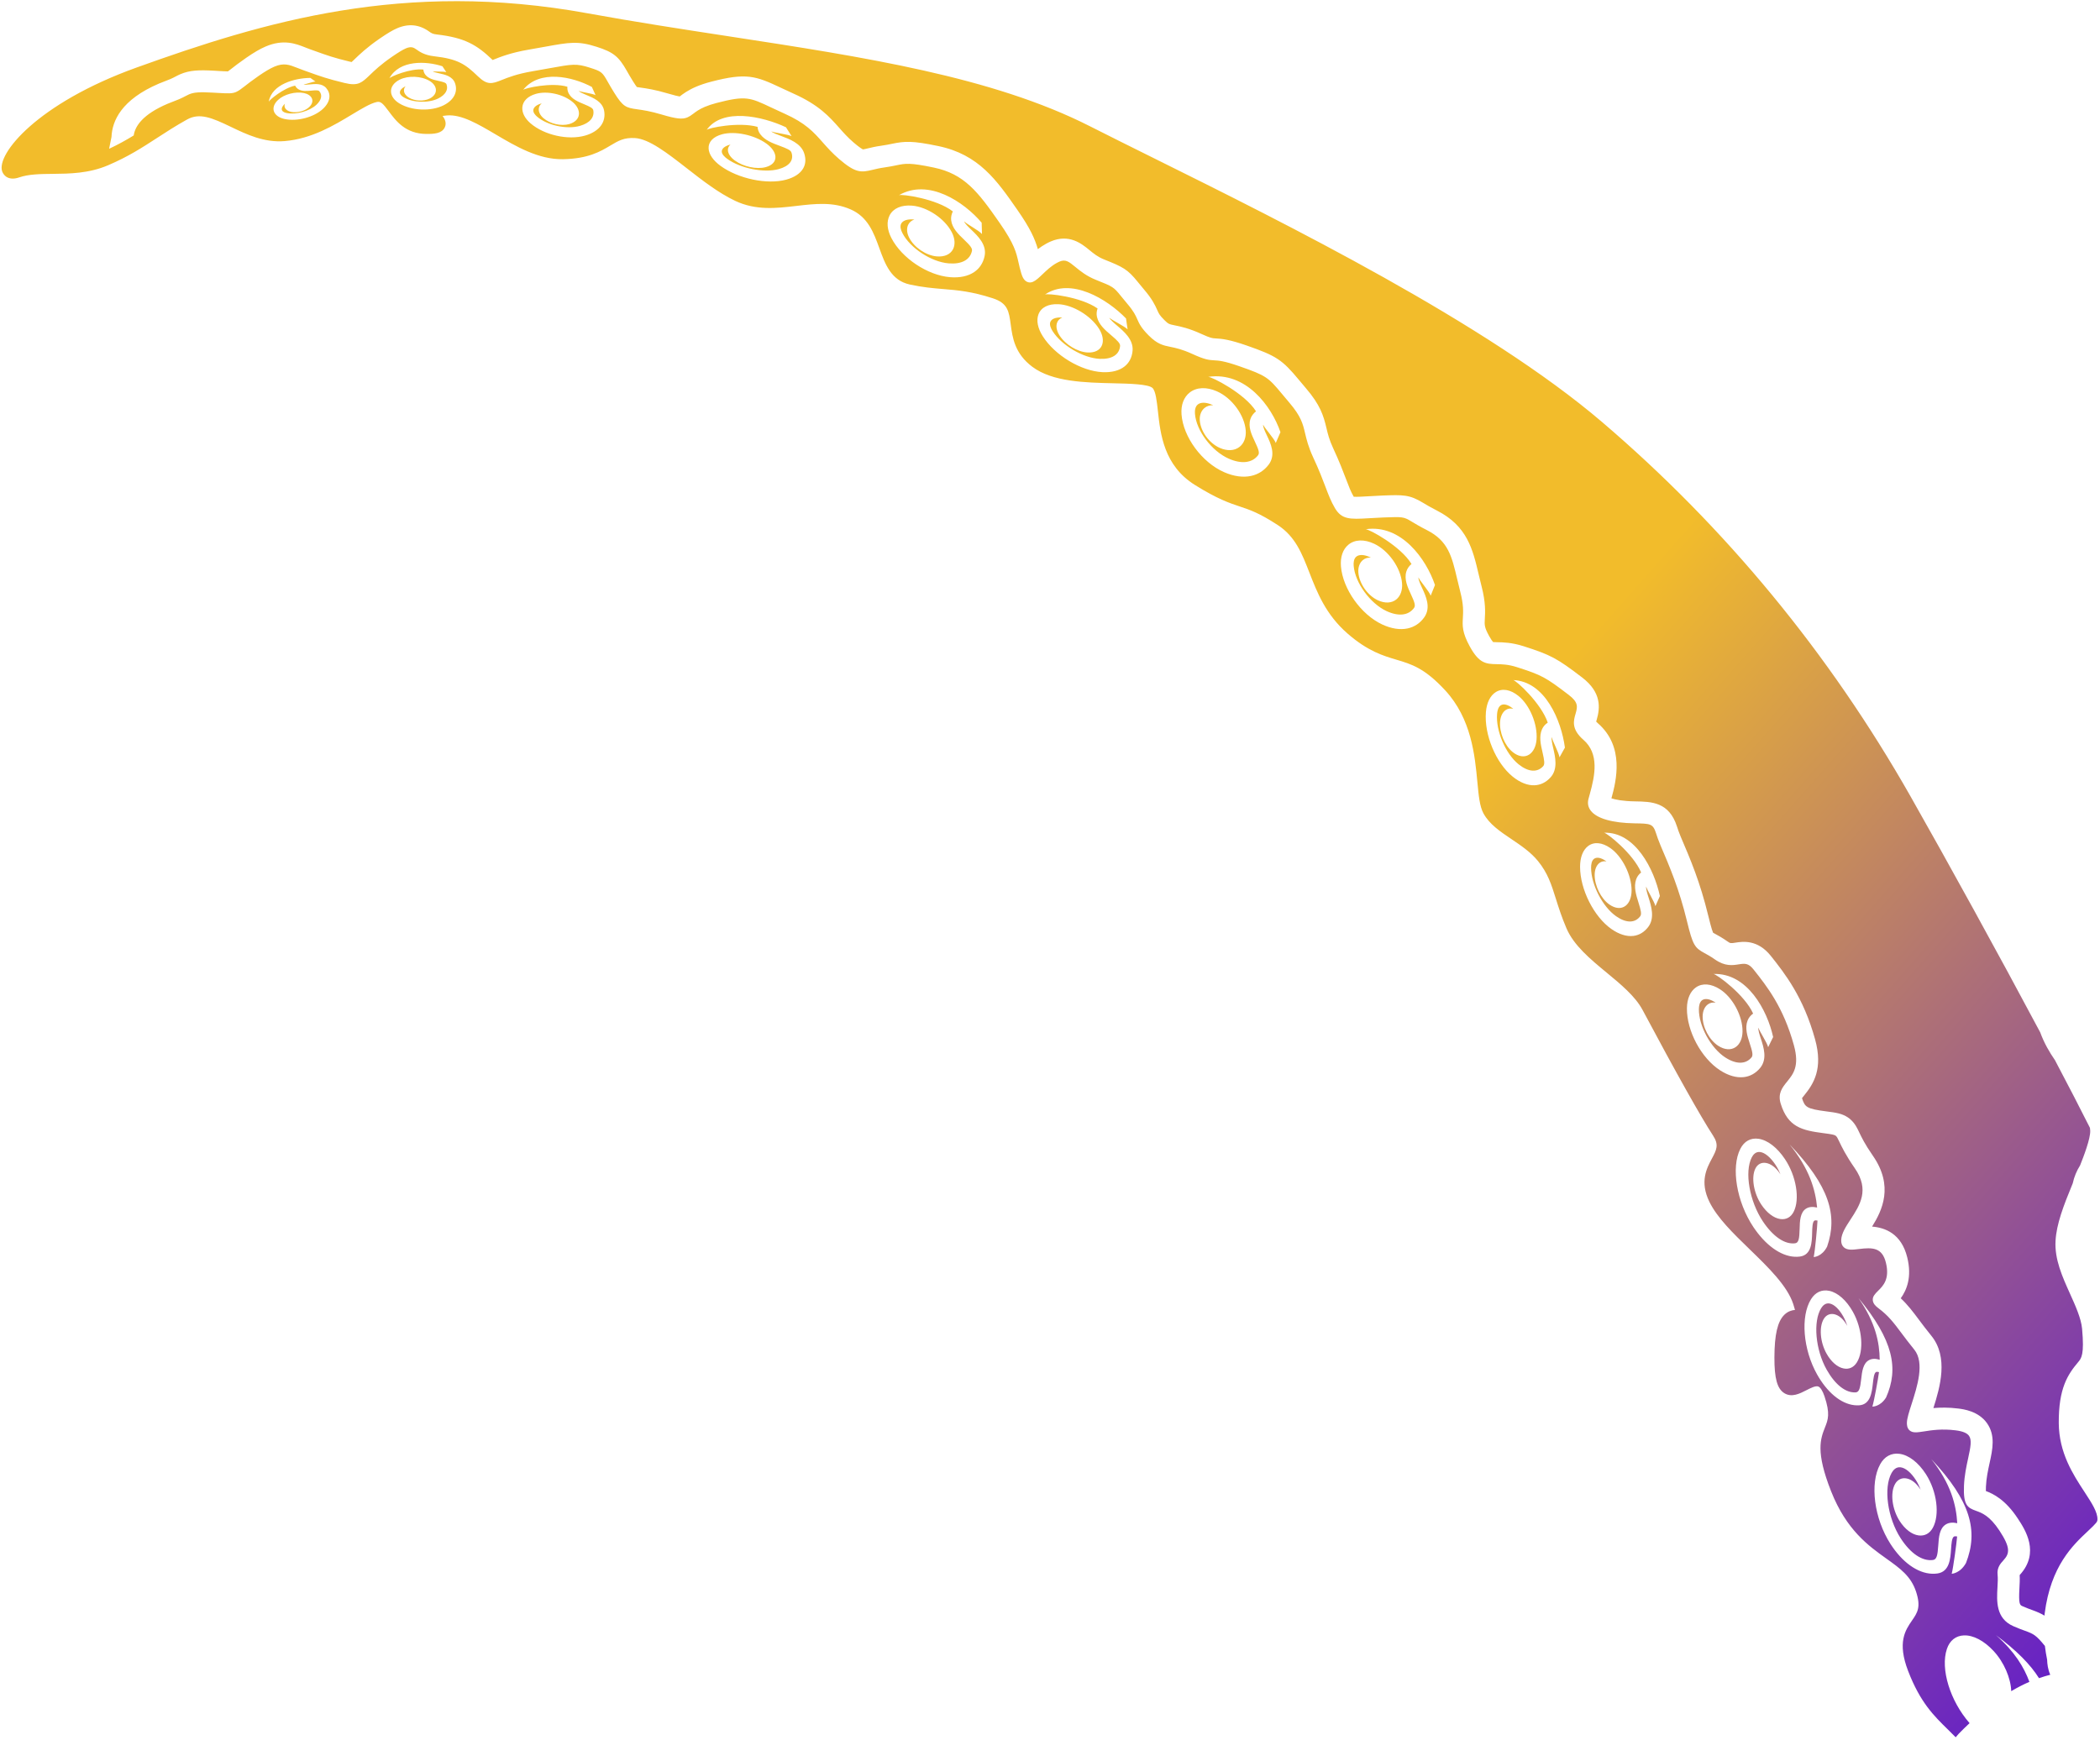 <svg width="415" height="344" viewBox="0 0 415 344" fill="none" xmlns="http://www.w3.org/2000/svg">
<path d="M62.54 20.698C61.19 21.972 58.492 22.724 56.646 22.341C56.312 22.271 55.882 22.124 55.736 21.81C55.581 21.475 55.766 21.012 56.236 20.569C56.259 20.547 56.287 20.522 56.309 20.502C56.197 20.773 56.197 21.052 56.318 21.309C56.499 21.699 56.941 21.992 57.523 22.114C58.723 22.363 60.263 21.958 61.099 21.168C61.69 20.61 61.878 19.971 61.618 19.417C61.387 18.923 60.822 18.549 60.066 18.393C58.377 18.041 56.124 18.643 54.94 19.763C54.116 20.54 53.846 21.418 54.197 22.171C54.51 22.835 55.252 23.319 56.288 23.535C58.768 24.051 62.084 23.16 63.837 21.504C64.602 20.78 65.024 20.007 65.095 19.259C65.158 18.6 64.946 17.96 64.454 17.392C63.634 16.445 62.245 16.585 61.233 16.686C60.791 16.73 60.207 16.787 59.992 16.697C60.449 16.663 61.841 16.128 62.348 16.127L61.342 15.403C58.284 15.414 53.708 16.64 53.11 20.107C53.174 19.804 56.063 17.373 58.325 16.928C58.469 17.221 58.679 17.464 58.968 17.64C59.723 18.096 60.681 18.001 61.528 17.916C62.481 17.821 62.909 17.816 63.102 18.035C63.747 18.78 63.541 19.75 62.54 20.698V20.698ZM78.932 20.449C81.329 21.898 85.159 22.061 87.65 20.822C88.737 20.278 89.487 19.559 89.853 18.745C90.177 18.028 90.207 17.236 89.914 16.426C89.424 15.075 87.913 14.742 86.811 14.5C86.329 14.394 85.693 14.251 85.503 14.076C85.997 14.198 87.668 14.089 88.199 14.266L87.431 13.099C84.218 12.038 78.931 11.806 76.941 15.484C77.126 15.169 81.117 13.454 83.665 13.752C83.701 14.131 83.824 14.477 84.06 14.775C84.673 15.553 85.716 15.783 86.638 15.985C87.677 16.212 88.128 16.357 88.242 16.671C88.625 17.733 88.03 18.749 86.606 19.461C84.688 20.416 81.559 20.312 79.776 19.233C79.452 19.038 79.061 18.721 79.03 18.317C78.998 17.889 79.375 17.433 80.042 17.101C80.075 17.084 80.11 17.067 80.147 17.051C79.92 17.318 79.81 17.629 79.833 17.959C79.873 18.461 80.219 18.946 80.785 19.286C81.946 19.989 83.719 20.074 84.91 19.483C85.75 19.064 86.197 18.413 86.143 17.7C86.093 17.064 85.647 16.448 84.916 16.006C83.281 15.017 80.683 14.9 78.997 15.74C77.827 16.322 77.198 17.213 77.273 18.183C77.339 19.037 77.93 19.843 78.932 20.449V20.449ZM104.834 24.373C107.532 26.706 112.283 27.771 115.651 26.796C117.123 26.37 118.205 25.649 118.833 24.723C119.384 23.908 119.584 22.936 119.383 21.867C119.051 20.084 117.23 19.332 115.902 18.783C115.323 18.545 114.559 18.225 114.355 17.965C114.946 18.228 117.057 18.468 117.687 18.806L116.965 17.188C113.166 15.152 106.61 13.673 103.367 17.779C103.663 17.429 109.002 16.207 112.124 17.147C112.092 17.627 112.174 18.082 112.407 18.505C113.013 19.604 114.27 20.124 115.381 20.582C116.632 21.098 117.165 21.379 117.243 21.793C117.507 23.195 116.551 24.319 114.626 24.878C112.031 25.628 108.146 24.795 106.136 23.057C105.774 22.744 105.349 22.262 105.393 21.757C105.441 21.217 106.005 20.74 106.908 20.478C106.953 20.463 107.002 20.452 107.049 20.44C106.711 20.718 106.509 21.078 106.473 21.495C106.418 22.124 106.75 22.801 107.386 23.35C108.694 24.482 110.893 24.987 112.501 24.522C113.638 24.193 114.331 23.49 114.408 22.595C114.478 21.796 114.047 20.931 113.224 20.22C111.385 18.628 108.16 17.899 105.882 18.559C104.301 19.016 103.331 19.976 103.225 21.193C103.133 22.266 103.704 23.395 104.834 24.373V24.373ZM142.413 32.804C145.924 35.345 151.61 36.535 155.363 35.513C156.999 35.065 158.139 34.295 158.717 33.304C159.226 32.429 159.299 31.382 158.896 30.226C158.22 28.301 155.985 27.476 154.354 26.873C153.643 26.61 152.703 26.259 152.426 25.976C153.155 26.265 155.645 26.544 156.429 26.912L155.33 25.162C150.593 22.933 142.743 21.282 139.643 25.683C139.931 25.308 145.928 24.035 149.705 25.076C149.746 25.594 149.917 26.085 150.252 26.541C151.134 27.734 152.679 28.305 154.041 28.808C155.574 29.374 156.242 29.682 156.4 30.13C156.93 31.644 156.005 32.849 153.86 33.434C150.972 34.221 146.325 33.29 143.713 31.399C143.24 31.057 142.669 30.535 142.639 29.989C142.607 29.41 143.185 28.898 144.19 28.623C144.241 28.609 144.296 28.596 144.349 28.583C144 28.88 143.825 29.268 143.85 29.715C143.888 30.394 144.384 31.127 145.212 31.726C146.913 32.959 149.546 33.521 151.338 33.033C152.603 32.688 153.294 31.935 153.239 30.97C153.19 30.111 152.55 29.175 151.48 28.399C149.086 26.667 145.227 25.853 142.689 26.545C140.927 27.025 139.958 28.052 140.033 29.364C140.1 30.52 140.945 31.741 142.413 32.804V32.804ZM187.751 54.792C189.698 54.95 191.329 54.585 192.524 53.773C193.574 53.06 194.284 51.998 194.571 50.644C195.048 48.385 193.263 46.676 191.962 45.428C191.393 44.885 190.647 44.163 190.534 43.764C191.104 44.34 193.481 45.577 194.059 46.261L193.996 44.022C190.503 39.903 183.48 35.199 177.64 38.592C178.163 38.312 185.067 39.273 188.298 41.792C188.025 42.344 187.903 42.92 187.969 43.524C188.147 45.098 189.379 46.28 190.466 47.32C191.694 48.495 192.186 49.068 192.077 49.593C191.703 51.37 190.026 52.268 187.477 52.061C184.046 51.78 179.859 49.043 178.336 46.082C178.061 45.547 177.794 44.787 178.092 44.209C178.412 43.593 179.314 43.283 180.508 43.379C180.569 43.385 180.632 43.392 180.693 43.399C180.158 43.576 179.743 43.911 179.496 44.386C179.123 45.105 179.187 46.058 179.671 46.993C180.663 48.92 183.014 50.509 185.142 50.684C186.645 50.807 187.807 50.287 188.336 49.263C188.806 48.351 188.72 47.134 188.097 45.922C186.702 43.21 183.245 40.895 180.234 40.649C178.14 40.477 176.525 41.175 175.806 42.566C175.174 43.794 175.297 45.386 176.154 47.05C178.203 51.027 183.295 54.426 187.751 54.792V54.792ZM206.063 66.453C208.446 70.231 213.63 73.355 217.869 73.565C219.72 73.654 221.217 73.249 222.248 72.426C223.154 71.701 223.703 70.652 223.818 69.333C224.01 67.132 222.134 65.539 220.765 64.375C220.169 63.869 219.384 63.192 219.231 62.81C219.834 63.35 222.215 64.469 222.837 65.111L222.522 62.947C218.762 59.077 211.61 54.757 206.496 58.226C206.957 57.94 213.568 58.645 216.901 60.977C216.707 61.519 216.655 62.08 216.788 62.663C217.136 64.178 218.432 65.28 219.576 66.252C220.863 67.347 221.394 67.886 221.35 68.397C221.2 70.127 219.723 71.049 217.3 70.934C214.035 70.771 209.78 68.26 208.006 65.447C207.686 64.939 207.349 64.212 207.564 63.643C207.795 63.038 208.608 62.707 209.744 62.763C209.802 62.766 209.861 62.771 209.921 62.776C209.436 62.963 209.084 63.301 208.906 63.769C208.637 64.477 208.806 65.394 209.367 66.284C210.523 68.116 212.918 69.575 214.941 69.677C216.37 69.747 217.408 69.206 217.789 68.2C218.129 67.301 217.908 66.127 217.182 64.977C215.559 62.399 212.04 60.272 209.175 60.132C207.182 60.033 205.741 60.759 205.224 62.128C204.767 63.335 205.065 64.871 206.063 66.453V66.453ZM241.907 93.335C243.822 94.178 245.65 94.416 247.228 94.079C248.614 93.782 249.808 93.037 250.701 91.865C252.185 89.911 251.121 87.668 250.343 86.032C250.004 85.318 249.561 84.372 249.623 83.957C249.95 84.703 251.829 86.713 252.116 87.562L253.042 85.434C251.298 80.316 246.21 73.388 238.749 74.498C239.405 74.42 246.029 77.785 248.212 81.307C247.69 81.727 247.308 82.224 247.11 82.818C246.597 84.361 247.332 85.912 247.981 87.278C248.714 88.819 248.965 89.534 248.62 89.987C247.452 91.525 245.343 91.772 242.835 90.67C239.456 89.181 236.394 85.116 236.148 81.789C236.103 81.187 236.166 80.378 236.727 79.94C237.324 79.475 238.382 79.504 239.558 80.022C239.62 80.048 239.679 80.076 239.74 80.105C239.114 80.081 238.544 80.248 238.082 80.606C237.383 81.152 237.027 82.067 237.106 83.12C237.267 85.287 238.965 87.618 241.058 88.541C242.537 89.193 243.956 89.119 244.947 88.344C245.832 87.654 246.28 86.48 246.181 85.117C245.955 82.07 243.453 78.661 240.486 77.355C238.427 76.448 236.47 76.528 235.12 77.581C233.932 78.508 233.353 80.051 233.491 81.92C233.824 86.389 237.519 91.403 241.907 93.335V93.335ZM273.142 123.436C274.971 124.291 276.706 124.543 278.196 124.219C279.505 123.933 280.627 123.2 281.453 122.038C282.832 120.1 281.789 117.856 281.028 116.215C280.697 115.501 280.264 114.554 280.315 114.14C280.636 114.887 282.447 116.908 282.732 117.755L283.578 115.641C281.85 110.52 276.924 103.571 269.871 104.619C270.493 104.548 276.818 107.955 278.939 111.485C278.45 111.902 278.097 112.394 277.919 112.983C277.453 114.52 278.174 116.072 278.81 117.441C279.526 118.983 279.775 119.698 279.454 120.149C278.37 121.673 276.377 121.903 273.981 120.784C270.759 119.273 267.797 115.194 267.514 111.873C267.462 111.272 267.51 110.465 268.035 110.031C268.594 109.574 269.597 109.61 270.72 110.135C270.778 110.161 270.835 110.191 270.893 110.22C270.3 110.192 269.763 110.354 269.33 110.708C268.676 111.246 268.351 112.158 268.441 113.208C268.626 115.371 270.27 117.71 272.267 118.647C273.68 119.309 275.022 119.245 275.95 118.482C276.778 117.799 277.187 116.63 277.07 115.27C276.813 112.228 274.39 108.809 271.56 107.484C269.595 106.562 267.742 106.627 266.479 107.666C265.366 108.582 264.841 110.116 264.998 111.983C265.379 116.443 268.955 121.475 273.142 123.436V123.436ZM298.949 153.528C300.407 154.705 301.882 155.272 303.228 155.228C304.414 155.187 305.506 154.672 306.407 153.681C307.913 152.031 307.353 149.632 306.946 147.881C306.769 147.117 306.54 146.106 306.649 145.71C306.812 146.502 308.075 148.822 308.189 149.707L309.257 147.785C308.551 142.433 305.344 134.697 299.036 134.43C299.589 134.473 304.568 138.987 305.864 142.846C305.374 143.167 304.99 143.587 304.741 144.132C304.097 145.557 304.482 147.214 304.823 148.677C305.206 150.325 305.309 151.074 304.961 151.457C303.779 152.756 302.006 152.616 300.094 151.074C297.522 148.998 295.58 144.443 295.85 141.126C295.9 140.528 296.068 139.743 296.594 139.413C297.152 139.066 298.02 139.286 298.915 140.009C298.96 140.045 299.007 140.085 299.052 140.123C298.54 139.986 298.047 140.047 297.614 140.315C296.961 140.725 296.537 141.561 296.451 142.611C296.275 144.77 297.341 147.371 298.936 148.661C300.06 149.569 301.24 149.755 302.167 149.175C302.996 148.656 303.534 147.582 303.646 146.223C303.895 143.186 302.319 139.379 300.06 137.556C298.493 136.289 296.868 136.011 295.606 136.802C294.492 137.498 293.796 138.908 293.643 140.773C293.28 145.227 295.609 150.83 298.949 153.528V153.528ZM318.455 183.648C319.971 184.707 321.451 185.158 322.759 185.009C323.911 184.876 324.931 184.278 325.729 183.223C327.059 181.46 326.32 179.113 325.781 177.397C325.545 176.651 325.24 175.661 325.315 175.258C325.538 176.037 326.955 178.248 327.141 179.122L328.023 177.121C326.899 171.845 323.149 164.385 316.987 164.61C317.528 164.609 322.741 168.719 324.318 172.466C323.866 172.823 323.526 173.27 323.33 173.835C322.818 175.304 323.327 176.926 323.777 178.357C324.286 179.97 324.448 180.708 324.14 181.117C323.095 182.504 321.356 182.501 319.37 181.113C316.698 179.245 314.435 174.857 314.429 171.531C314.428 170.929 314.527 170.133 315.012 169.767C315.528 169.376 316.392 169.528 317.321 170.18C317.37 170.212 317.418 170.247 317.464 170.282C316.955 170.185 316.479 170.283 316.08 170.585C315.476 171.043 315.132 171.909 315.134 172.962C315.137 175.128 316.389 177.638 318.045 178.798C319.215 179.616 320.379 179.708 321.236 179.06C321.999 178.477 322.435 177.367 322.433 176.003C322.429 172.958 320.584 169.286 318.238 167.645C316.606 166.504 315.003 166.354 313.838 167.24C312.812 168.02 312.249 169.48 312.251 171.351C312.258 175.818 314.983 181.22 318.455 183.648V183.648ZM346.506 242.559C346.79 242.98 347.081 243.384 347.378 243.766C349.926 247.035 352.962 248.748 355.688 248.39C357.996 248.084 358.062 245.564 358.11 243.721C358.137 242.695 358.168 241.53 358.56 241.29C358.681 241.216 358.895 241.216 359.173 241.272C359.114 242.676 358.682 247.259 358.422 248.487C358.422 248.487 360.032 248.451 361.07 246.426C363.207 240.251 361.531 234.452 353.638 226.202C357.594 231.054 358.757 235.173 359.097 238.701C358.209 238.494 357.493 238.559 356.93 238.904C355.727 239.645 355.681 241.397 355.639 242.939C355.589 244.854 355.455 245.671 354.755 245.763C352.719 246.03 350.401 244.454 348.387 241.449C345.727 237.463 344.712 231.668 346.172 228.796C346.457 228.239 346.983 227.6 347.87 227.728C348.798 227.863 349.888 228.775 350.863 230.241C351.253 230.823 351.584 231.469 351.851 232.137C351.815 232.083 351.78 232.027 351.745 231.975C350.952 230.783 349.931 230.02 348.948 229.877C348.068 229.749 347.325 230.145 346.912 230.96C346.032 232.683 346.543 235.828 348.074 238.122C349.156 239.74 350.518 240.781 351.812 240.969C352.964 241.138 353.905 240.63 354.462 239.538C355.732 237.046 354.977 232.474 352.744 229.133C351.217 226.838 349.311 225.369 347.531 225.108C345.969 224.883 344.69 225.585 343.925 227.089C342.046 230.781 343.18 237.576 346.506 242.559V242.559ZM359.091 271.69C359.328 272.111 359.575 272.511 359.827 272.892C362.001 276.156 364.768 277.966 367.408 277.791C369.642 277.643 369.911 275.247 370.109 273.5C370.217 272.527 370.342 271.42 370.738 271.214C370.861 271.152 371.067 271.165 371.326 271.233C371.155 272.565 370.366 276.896 370.018 278.048C370.018 278.048 371.561 278.11 372.723 276.248C375.274 270.509 374.143 264.894 367.259 256.573C370.651 261.423 371.428 265.409 371.465 268.786C370.631 268.534 369.939 268.553 369.372 268.849C368.16 269.481 367.972 271.14 367.808 272.606C367.603 274.424 367.407 275.19 366.729 275.235C364.756 275.367 362.667 273.73 360.984 270.749C358.761 266.8 358.263 261.228 359.897 258.589C360.216 258.073 360.772 257.499 361.61 257.677C362.487 257.859 363.457 258.792 364.272 260.243C364.598 260.821 364.861 261.455 365.062 262.105C365.033 262.052 365.003 261.997 364.975 261.945C364.312 260.767 363.396 259.977 362.467 259.783C361.636 259.607 360.891 259.94 360.428 260.688C359.446 262.272 359.678 265.294 360.956 267.568C361.86 269.174 363.079 270.244 364.301 270.502C365.393 270.732 366.335 270.305 366.958 269.3C368.378 267.007 368.028 262.616 366.163 259.303C364.89 257.029 363.182 255.518 361.5 255.165C360.025 254.853 358.742 255.445 357.886 256.828C355.783 260.224 356.313 266.753 359.091 271.69V271.69ZM373.599 305.206C373.877 305.637 374.161 306.044 374.454 306.43C376.96 309.731 380.034 311.436 382.87 311.033C385.269 310.691 385.44 308.116 385.566 306.236C385.636 305.188 385.714 303.998 386.13 303.748C386.258 303.668 386.482 303.665 386.766 303.718C386.646 305.154 386.013 309.837 385.695 311.094C385.695 311.094 387.362 311.036 388.521 308.954C390.983 302.621 389.484 296.725 381.647 288.411C385.546 293.311 386.584 297.498 386.792 301.097C385.88 300.898 385.135 300.972 384.54 301.334C383.262 302.107 383.143 303.894 383.039 305.471C382.908 307.426 382.738 308.261 382.009 308.365C379.891 308.664 377.554 307.09 375.592 304.05C372.999 300.016 372.184 294.115 373.814 291.164C374.131 290.589 374.701 289.93 375.614 290.05C376.569 290.176 377.662 291.089 378.612 292.574C378.991 293.162 379.308 293.818 379.556 294.495C379.523 294.438 379.488 294.386 379.453 294.331C378.679 293.125 377.654 292.36 376.644 292.228C375.737 292.109 374.952 292.524 374.491 293.361C373.51 295.13 373.911 298.337 375.403 300.658C376.458 302.296 377.825 303.338 379.156 303.514C380.345 303.669 381.339 303.137 381.958 302.014C383.376 299.45 382.779 294.796 380.604 291.415C379.114 289.093 377.202 287.62 375.369 287.381C373.763 287.171 372.409 287.905 371.556 289.45C369.461 293.246 370.357 300.166 373.599 305.206V305.206ZM347.97 205.285C347.725 204.539 347.407 203.55 347.494 203.145C347.723 203.921 349.234 206.13 349.421 207.002L350.406 204.996C349.259 199.719 345.292 192.27 338.602 192.53C339.188 192.528 344.79 196.614 346.45 200.355C345.955 200.715 345.579 201.164 345.357 201.729C344.783 203.203 345.314 204.824 345.782 206.255C346.311 207.868 346.477 208.605 346.138 209.016C344.984 210.411 343.096 210.416 340.961 209.039C338.087 207.182 335.69 202.801 335.731 199.471C335.738 198.87 335.857 198.072 336.389 197.701C336.953 197.309 337.887 197.455 338.889 198.103C338.94 198.134 338.991 198.169 339.043 198.205C338.49 198.111 337.973 198.212 337.535 198.515C336.875 198.978 336.488 199.849 336.475 200.902C336.451 203.069 337.773 205.574 339.555 206.728C340.813 207.541 342.075 207.627 343.014 206.972C343.851 206.386 344.339 205.271 344.356 203.908C344.392 200.858 342.442 197.19 339.917 195.562C338.164 194.428 336.426 194.286 335.148 195.18C334.025 195.964 333.393 197.43 333.368 199.302C333.316 203.776 336.197 209.168 339.933 211.579C341.564 212.634 343.163 213.076 344.586 212.92C345.837 212.78 346.953 212.177 347.833 211.115C349.299 209.343 348.531 206.999 347.97 205.285V205.285ZM26.986 13.352C52.166 4.291 79.789 -4.003 116.114 2.628C125.484 4.336 134.908 5.781 144.021 7.178C170.802 11.286 196.096 15.164 215.396 24.957C219.17 26.873 223.44 28.993 228.066 31.289C254.212 44.266 293.723 63.878 316.615 83.437C341.021 104.289 361.519 129.171 377.542 157.393C384.887 170.332 394.936 188.582 403.182 204.062C403.946 206.167 404.995 207.968 406.102 209.571C408.74 214.574 411.103 219.137 413.014 222.945C413.028 223.13 413.058 223.296 413.067 223.487C413.144 225.052 411.727 228.707 411.064 230.367C410.372 231.467 409.886 232.653 409.617 233.901C407.739 238.456 406.405 241.97 406.214 245.272C406.001 248.918 407.554 252.362 409.056 255.693C410.148 258.113 411.275 260.613 411.46 262.658C411.923 267.784 411.337 268.48 410.657 269.288C408.628 271.701 406.81 274.432 406.851 281.279C406.888 287.181 409.662 291.432 411.892 294.848C413.378 297.123 414.547 298.913 414.494 300.372C414.478 300.795 414.394 300.992 412.581 302.687C409.668 305.414 405.267 309.53 404.066 318.953C404.049 319.084 404.048 319.23 404.033 319.365C403.361 318.962 402.627 318.634 401.695 318.296C401.159 318.103 400.505 317.866 399.635 317.483C399.149 317.268 398.905 317.017 399.075 313.998C399.124 313.121 399.173 312.238 399.125 311.351C399.134 311.343 399.142 311.333 399.151 311.323C403.186 306.903 400.2 302.363 398.764 300.181C396.297 296.43 393.925 295.294 392.447 294.737C392.442 294.508 392.445 294.222 392.46 293.861C392.528 292.201 392.875 290.614 393.18 289.214C393.77 286.52 394.377 283.74 392.664 281.319C390.971 278.928 387.985 278.554 387.003 278.432C385.072 278.189 383.431 278.22 382.076 278.337C383.401 274.187 385.096 268.257 381.663 264.037C380.669 262.819 379.902 261.792 379.23 260.894C378.043 259.306 377.038 257.963 375.624 256.633C376.79 255.024 377.877 252.454 376.902 248.527C375.746 243.866 372.556 242.672 369.957 242.466C371.949 239.29 374.283 234.466 370.117 228.458C368.513 226.145 367.852 224.754 367.416 223.833C367.006 222.965 366.579 222.061 365.636 221.236L365.471 221.094L365.294 220.967C364.074 220.1 362.815 219.937 360.911 219.691C357.005 219.184 356.679 218.853 356.113 217.076C356.235 216.912 356.406 216.7 356.543 216.53C358.424 214.212 360.291 211.259 358.704 205.482C356.389 197.072 352.677 192.393 349.967 188.976C347.328 185.649 344.364 186.115 342.939 186.34C342.014 186.487 341.957 186.495 341.391 186.099C340.304 185.335 339.444 184.871 338.93 184.594C338.788 184.517 338.657 184.451 338.539 184.377C338.239 183.702 337.752 181.697 337.584 181.006C335.953 174.304 334.1 169.972 332.138 165.385C331.789 164.569 331.578 163.921 331.393 163.349C329.822 158.522 326.397 158.466 323.085 158.41C320.746 158.374 319.266 158.077 318.447 157.811C319.423 154.288 321.061 147.568 315.759 142.956C315.61 142.826 315.506 142.721 315.434 142.641C315.466 142.529 315.504 142.396 315.535 142.288C316.225 139.942 316.52 136.873 312.66 133.92C307.68 130.11 306.491 129.473 301.097 127.742C298.776 126.996 297.01 126.967 295.843 126.948C295.482 126.945 295.224 126.934 295.063 126.919C294.935 126.773 294.674 126.436 294.287 125.735C293.335 124.006 293.36 123.556 293.428 122.359C293.508 120.985 293.616 119.105 292.786 115.894C292.569 115.05 292.379 114.241 292.197 113.474C291.046 108.588 289.959 103.975 283.958 100.922C282.662 100.262 281.877 99.786 281.246 99.404C278.53 97.755 277.296 97.801 273.206 97.954C272.108 97.996 271.152 98.054 270.241 98.11C269.46 98.158 268.166 98.238 267.526 98.191C266.953 97.214 266.556 96.164 266.007 94.718C265.454 93.26 264.7 91.269 263.464 88.612C262.675 86.917 262.401 85.753 262.135 84.627C261.534 82.085 260.892 80.034 258.066 76.729C257.526 76.098 257.066 75.546 256.66 75.056C253.376 71.101 252.228 70.347 246.418 68.316C242.992 67.121 241.512 66.959 240.177 66.892C239.576 66.861 239.247 66.845 237.418 66.01C234.945 64.882 233.33 64.552 232.149 64.312C231.01 64.079 230.891 64.054 230.087 63.251C229.149 62.312 229.015 62.011 228.723 61.351C228.225 60.224 227.647 59.056 226.061 57.201C225.568 56.622 225.195 56.159 224.887 55.778C222.811 53.196 221.945 52.789 218.192 51.287C216.939 50.787 216.129 50.122 215.273 49.418C213.787 48.198 211.306 46.163 207.643 47.73C207.375 47.844 207.083 47.986 206.761 48.164C206.156 48.495 205.602 48.869 205.099 49.252C204.521 47.215 203.587 45.133 201.075 41.523C196.979 35.633 193.441 30.546 185.436 28.875C180.277 27.797 178.817 27.897 176.239 28.432C175.687 28.546 175.037 28.682 174.14 28.808C173.001 28.965 172.145 29.173 171.456 29.341C171.267 29.387 170.783 29.506 170.547 29.536C170.364 29.452 169.834 29.152 168.687 28.167C167.536 27.181 166.713 26.251 165.843 25.267C163.874 23.043 161.841 20.749 156.775 18.485C155.833 18.064 155.023 17.68 154.293 17.337C149.338 14.99 147.458 14.344 140.517 16.155C139.405 16.446 138.437 16.769 137.558 17.145C135.902 17.854 134.934 18.599 134.356 19.045C134.345 19.053 134.334 19.06 134.324 19.07C133.986 19.016 133.316 18.873 132.033 18.491C129.388 17.701 127.672 17.465 126.536 17.307C126.393 17.288 126.087 17.246 125.859 17.207C125.718 17.026 125.471 16.68 125.064 16.027C124.542 15.19 124.171 14.532 123.872 14.004C122.254 11.143 121.195 10.301 117.899 9.248C114.194 8.064 112.565 8.359 107.728 9.236C106.744 9.415 105.695 9.603 104.463 9.816C100.927 10.425 98.873 11.25 97.514 11.797C97.477 11.812 97.423 11.834 97.359 11.86C94.262 8.891 91.892 7.45 86.299 6.811C85.481 6.717 85.257 6.558 84.768 6.209C82.845 4.836 80.731 4.622 78.493 5.579C77.611 5.956 76.615 6.546 75.058 7.613C72.485 9.379 71.025 10.791 70.058 11.725C69.937 11.841 69.694 12.076 69.487 12.262C69.388 12.245 69.265 12.218 69.115 12.182C65.939 11.414 64.776 10.996 62.225 10.078L61.309 9.751C60.939 9.618 60.599 9.484 60.281 9.358C58.49 8.651 56.032 7.681 52.494 9.194C51.395 9.664 50.201 10.36 48.623 11.45C47.226 12.416 46.297 13.143 45.683 13.626C45.372 13.871 45.173 14.019 45.043 14.111C44.588 14.112 43.739 14.06 43.288 14.034L42.309 13.976C39.343 13.81 37.502 13.871 35.647 14.664C35.322 14.803 35.008 14.963 34.654 15.149C34.389 15.287 34.081 15.452 33.666 15.63C33.498 15.701 33.311 15.777 33.1 15.853C32.529 16.064 31.96 16.288 31.393 16.531C23.98 19.702 22.163 23.906 22.036 27.061L21.561 29.408C23.384 28.559 24.944 27.681 26.424 26.776C26.7 24.884 28.27 22.585 33.099 20.52C33.597 20.307 34.095 20.11 34.587 19.93C34.879 19.824 35.139 19.718 35.372 19.619C35.922 19.384 36.329 19.17 36.677 18.987C36.918 18.86 37.131 18.748 37.353 18.653C38.318 18.241 39.416 18.161 42.052 18.31L43.026 18.365C45.148 18.492 45.898 18.507 46.636 18.191C47.112 17.987 47.612 17.629 48.365 17.038C48.974 16.561 49.807 15.907 51.09 15.02C52.404 14.114 53.39 13.53 54.2 13.183C56.095 12.373 57.181 12.802 58.684 13.395C59.039 13.536 59.422 13.685 59.841 13.836L60.751 14.163C63.376 15.106 64.691 15.577 68.09 16.401C69.43 16.724 70.317 16.728 71.057 16.412C71.716 16.13 72.311 15.583 73.076 14.842C73.99 13.959 75.242 12.75 77.514 11.19C78.786 10.319 79.614 9.819 80.2 9.568C81.238 9.124 81.741 9.385 82.246 9.746C82.932 10.233 83.872 10.902 85.801 11.122C90.485 11.658 91.961 12.687 94.445 15.084C96.288 16.861 97.213 16.594 99.132 15.822C100.396 15.315 102.119 14.622 105.197 14.092C106.478 13.871 107.563 13.675 108.497 13.506C113.184 12.656 113.899 12.527 116.572 13.381C118.847 14.108 119.012 14.238 120.081 16.128C120.405 16.698 120.809 17.413 121.376 18.323C123.119 21.12 123.711 21.3 125.937 21.607C127.007 21.755 128.463 21.955 130.785 22.648C133.622 23.495 134.854 23.629 135.856 23.201C136.191 23.057 136.536 22.842 137.005 22.481C137.474 22.12 138.117 21.625 139.264 21.134C139.941 20.845 140.709 20.589 141.612 20.354C147.354 18.856 148.217 19.265 152.372 21.232C153.14 21.594 153.995 21.999 154.998 22.447C159.208 24.328 160.774 26.095 162.585 28.142C163.519 29.196 164.478 30.28 165.856 31.462C169.096 34.238 170.16 34.122 172.462 33.562C173.092 33.409 173.803 33.235 174.737 33.105C175.752 32.963 176.489 32.811 177.118 32.681C178.947 32.301 179.782 32.128 184.543 33.123C190.563 34.38 193.261 37.895 197.508 44.002C200.467 48.254 200.825 49.865 201.283 51.907C201.43 52.569 201.585 53.259 201.834 54.072C202.031 54.709 202.385 55.582 203.185 55.788C203.506 55.871 203.81 55.845 204.139 55.705C204.726 55.453 205.345 54.861 206.002 54.234C206.814 53.456 207.734 52.576 208.861 51.961C209.039 51.863 209.201 51.782 209.349 51.719C210.586 51.19 211.228 51.718 212.511 52.77C213.49 53.575 214.7 54.568 216.573 55.318C219.933 56.66 220.064 56.713 221.482 58.474C221.815 58.888 222.219 59.392 222.755 60.019C224.06 61.546 224.426 62.375 224.749 63.107C225.136 63.984 225.501 64.807 227.012 66.319C228.738 68.045 229.857 68.273 231.273 68.562C232.358 68.784 233.586 69.034 235.608 69.957C238.068 71.08 238.86 71.171 239.948 71.226C240.798 71.27 241.856 71.321 244.98 72.413C250.235 74.249 250.634 74.601 253.315 77.827C253.731 78.33 254.205 78.898 254.762 79.55C257.125 82.313 257.469 83.775 257.906 85.627C258.193 86.838 258.548 88.347 259.524 90.445C260.691 92.949 261.385 94.78 261.942 96.253C262.552 97.859 263.031 99.122 263.801 100.429C265.129 102.681 266.706 102.677 270.461 102.444C271.354 102.389 272.289 102.332 273.367 102.291C277.234 102.146 277.386 102.14 278.968 103.102C279.626 103.499 280.527 104.048 281.983 104.789C286.193 106.931 286.898 109.931 287.969 114.472C288.157 115.268 288.353 116.106 288.581 116.985C289.241 119.537 289.162 120.907 289.092 122.113C289.002 123.668 288.925 125.008 290.483 127.832C292.275 131.081 293.59 131.257 295.76 131.288C296.788 131.305 298.05 131.323 299.765 131.875C304.666 133.449 305.432 133.859 310.017 137.367C311.915 138.819 311.776 139.677 311.368 141.069C310.968 142.425 310.472 144.114 312.905 146.231C316.075 148.988 315.214 153.253 314.157 157.032C314.055 157.391 313.967 157.712 313.898 157.982C313.693 158.817 313.853 159.585 314.374 160.262C315.555 161.796 318.621 162.679 323.009 162.751C326.164 162.802 326.648 162.81 327.257 164.684C327.462 165.312 327.715 166.093 328.143 167.094C330.032 171.51 331.817 175.683 333.363 182.035C334.54 186.874 334.9 187.346 336.861 188.412C337.35 188.676 338.021 189.041 338.893 189.651C340.896 191.056 342.403 190.818 343.611 190.626C344.885 190.426 345.54 190.386 346.559 191.671C349.177 194.97 352.434 199.076 354.514 206.635C355.644 210.747 354.389 212.297 353.174 213.795C352.235 214.951 351.266 216.141 351.909 218.196C353.342 222.769 356.053 223.437 360.35 223.995C362.045 224.214 362.499 224.309 362.772 224.504C363.011 224.712 363.134 224.939 363.49 225.695C363.958 226.68 364.738 228.327 366.545 230.93C369.516 235.217 367.562 238.21 365.672 241.106C364.774 242.483 363.929 243.777 363.858 245.063C363.825 245.701 363.993 246.2 364.361 246.543C365.047 247.183 366.129 247.05 367.383 246.896C370.017 246.573 371.942 246.576 372.685 249.577C373.494 252.835 372.143 254.172 371.156 255.15C370.485 255.813 370.049 256.298 370.098 257.001C370.147 257.716 370.713 258.225 371.201 258.589C373.195 260.08 374.211 261.439 375.75 263.494C376.453 264.433 377.254 265.503 378.291 266.777C380.401 269.37 378.872 274.117 377.757 277.582C377.255 279.145 376.863 280.368 376.841 281.216C376.836 281.506 376.818 282.27 377.371 282.751C377.973 283.279 378.81 283.175 380.241 282.949C381.723 282.714 383.739 282.398 386.462 282.739C387.851 282.912 388.721 283.269 389.118 283.829C389.696 284.646 389.426 286.055 388.938 288.285C388.611 289.782 388.205 291.645 388.12 293.684C387.956 297.554 388.83 298.05 390.519 298.655C391.646 299.058 393.189 299.612 395.133 302.567C397.332 305.91 397.16 307.067 395.944 308.4C395.35 309.051 394.612 309.86 394.761 311.261C394.838 311.989 394.789 312.847 394.738 313.757C394.583 316.503 394.39 319.915 397.875 321.453C398.864 321.889 399.606 322.158 400.211 322.376C401.84 322.966 402.386 323.222 404.113 325.364C404.223 326.268 404.36 327.175 404.55 328.078C404.572 328.86 404.687 329.986 405.172 331.054C404.459 331.232 403.711 331.462 402.942 331.73C401.242 329.008 398.499 326.241 394.432 323.22C398.121 326.468 399.994 329.578 401.047 332.456C399.859 332.968 398.662 333.585 397.459 334.297C397.363 331.717 396.047 328.587 393.953 326.339C392.076 324.319 389.937 323.199 388.101 323.275C386.491 323.342 385.299 324.293 384.743 325.951C383.418 329.897 385.385 336.238 389.224 340.618C388.501 341.299 387.776 342.001 387.051 342.75C386.845 342.975 386.668 343.194 386.481 343.415C385.968 342.89 385.459 342.385 384.958 341.894C382.144 339.143 379.488 336.545 377.092 330.339C374.889 324.629 376.536 322.24 377.858 320.32C378.903 318.8 379.659 317.703 378.656 314.646C377.644 311.565 375.502 310.035 372.79 308.099C369.273 305.588 364.894 302.461 361.861 294.79C358.76 286.95 359.768 284.402 360.656 282.151C361.251 280.645 361.724 279.455 360.551 276.002C360.192 274.946 359.752 274.244 359.341 274.078C358.818 273.868 357.823 274.375 356.946 274.824C355.667 275.481 354.083 276.292 352.63 275.401C351.213 274.531 350.641 272.483 350.658 268.327C350.674 263.818 351.277 261.221 352.613 259.903C353.326 259.198 354.109 258.994 354.724 258.937C354.651 258.657 354.543 258.282 354.38 257.78C353.202 254.161 349.424 250.498 345.768 246.955C342.471 243.759 339.359 240.74 337.806 237.561C335.867 233.589 337.266 230.963 338.288 229.046C339.223 227.288 339.74 226.32 338.529 224.469C336.102 220.757 331.281 212.163 324.59 199.619C323.152 196.928 320.274 194.548 317.491 192.251C314.31 189.624 311.02 186.906 309.561 183.496C308.598 181.244 307.993 179.322 307.459 177.627C306.573 174.811 305.874 172.589 303.94 170.21C302.493 168.433 300.559 167.129 298.689 165.87C296.441 164.355 294.315 162.924 293.153 160.769C292.411 159.397 292.212 157.281 291.959 154.604C291.461 149.315 290.776 142.071 285.599 136.463C281.53 132.059 278.938 131.288 275.936 130.397C273.294 129.611 270.298 128.721 266.283 125.219C261.989 121.473 260.286 117.097 258.781 113.236C257.281 109.382 255.985 106.054 252.496 103.779C248.853 101.403 246.997 100.783 245.031 100.128C242.955 99.436 240.603 98.652 236.131 95.86C230.002 92.034 229.319 85.8 228.822 81.248C228.61 79.322 228.392 77.329 227.77 76.708C226.987 75.923 223.15 75.835 220.066 75.764C214.411 75.633 208.001 75.485 204.025 72.517C200.517 69.897 200.086 66.718 199.74 64.163C199.382 61.522 199.167 59.928 196.189 58.96C192.003 57.601 189.286 57.376 186.408 57.138C184.414 56.973 182.353 56.8 179.79 56.24C176.085 55.429 174.909 52.188 173.772 49.054C172.671 46.022 171.534 42.885 168.084 41.383C164.594 39.862 161.095 40.271 157.39 40.705C153.452 41.165 149.379 41.642 145.275 39.697C141.969 38.127 138.787 35.649 135.713 33.252C131.888 30.271 128.275 27.456 125.483 27.293C123.309 27.164 122.187 27.833 120.635 28.762C118.677 29.931 116.241 31.387 111.233 31.47C106.388 31.549 101.911 28.907 97.96 26.576C94.479 24.521 91.19 22.581 88.333 22.818C87.979 22.847 87.696 22.881 87.47 22.918C87.87 23.466 88.332 24.295 87.88 25.212C87.29 26.401 85.765 26.488 84.253 26.477C80.125 26.446 78.228 23.885 76.84 22.017C75.626 20.379 75.214 19.99 74.422 20.171C73.173 20.457 71.495 21.469 69.553 22.639C66.004 24.782 61.582 27.448 56.242 27.892C52.187 28.228 48.707 26.555 45.637 25.079C41.88 23.274 39.446 22.242 36.965 23.625C34.675 24.902 32.812 26.112 31.013 27.283C28.109 29.17 25.367 30.953 21.37 32.663C17.553 34.295 13.757 34.335 10.405 34.37C7.967 34.395 5.663 34.419 3.779 35.071C1.851 35.737 0.771 34.847 0.431 33.884C-0.767 30.486 7.309 20.439 26.986 13.352Z" fill="url(#paint0_linear_2242_4413)"/>
<defs>
<linearGradient id="paint0_linear_2242_4413" x1="497.5" y1="294" x2="311" y2="129" gradientUnits="userSpaceOnUse">
<stop stop-color="#4900E6"/>
<stop offset="1" stop-color="#F2BC2B"/>
</linearGradient>
</defs>
</svg>

